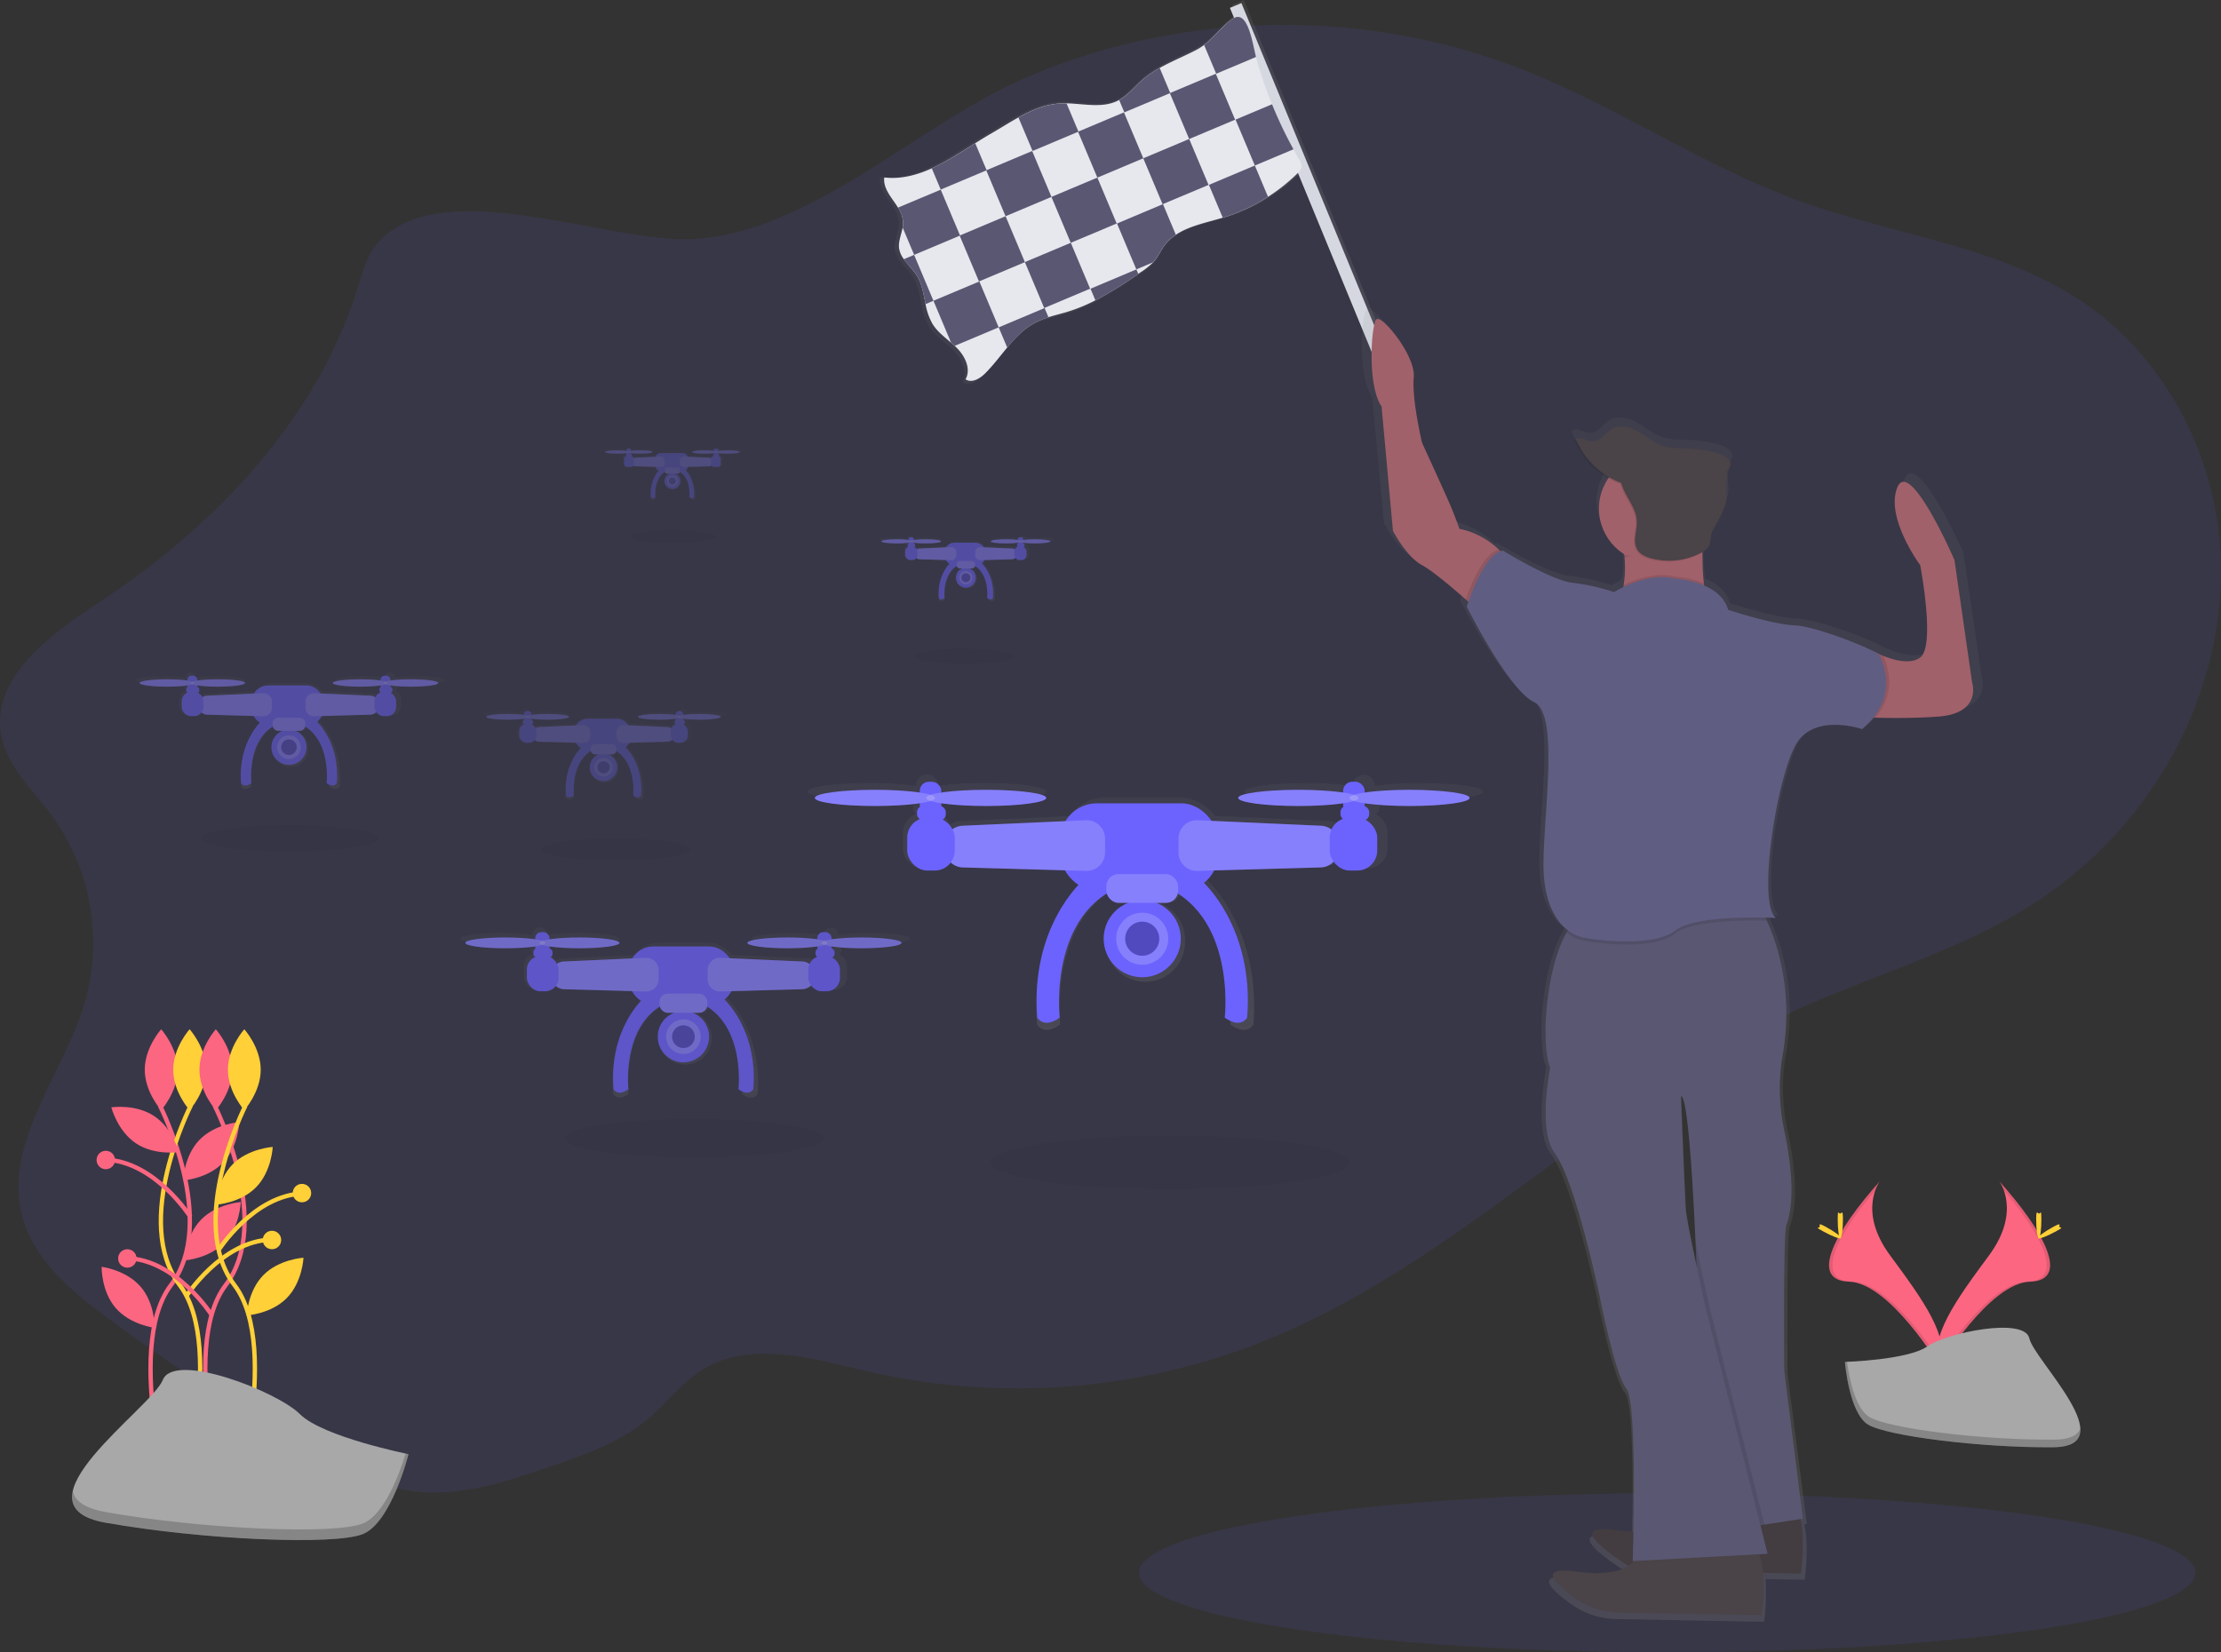<svg xmlns="http://www.w3.org/2000/svg" xmlns:xlink="http://www.w3.org/1999/xlink" viewBox="0 0 1022.76 761.09"><rect x="0" y="0" width="1022.76" height="761.09" fill="#333333" stroke="none"/><defs><linearGradient id="a" x1="616.05" x2="616.05" y1="543.92" y2="426.21" gradientUnits="userSpaceOnUse"><stop offset="0" stop-color="#808080" stop-opacity=".25"/><stop offset=".54" stop-color="#808080" stop-opacity=".12"/><stop offset="1" stop-color="#808080" stop-opacity=".1"/></linearGradient><linearGradient id="b" x1="404.29" x2="404.29" y1="575" y2="496.58" xlink:href="#a"/><linearGradient id="c" x1="222.33" x2="222.33" y1="432.82" y2="379.12" xlink:href="#a"/><linearGradient id="d" x1="533.77" x2="533.77" y1="346.42" y2="316.03" xlink:href="#a"/><linearGradient id="e" x1="398.54" x2="398.54" y1="299.67" y2="275.44" xlink:href="#a"/><linearGradient id="f" x1="367.05" x2="367.05" y1="437.96" y2="395.77" xlink:href="#a"/><linearGradient id="g" x1="2606.45" x2="2848.25" y1="160.59" y2="160.59" gradientTransform="matrix(-1 0 0 1 3342 0)" xlink:href="#a"/><linearGradient id="h" x1="2483.29" x2="2483.29" y1="816.51" y2="211.49" gradientTransform="matrix(-1 0 0 1 3342 0)" xlink:href="#a"/></defs><title>drone_race</title><path fill="#6c63ff" d="M174.8 110.92c-5.48 5.72-7.6 13.78-9.95 21.35-19 61-65.82 110.07-119.14 145.13C23.14 292.25-4.35 312.16.6 338.77c2.66 14.3 14.33 24.82 23 36.46A99.86 99.86 0 0 1 39 461.93c-9.86 33.2-37.42 64.2-28.9 97.77 5.27 20.7 23.13 35.38 40.3 48q40.18 29.57 82.92 55.4c19.1 11.53 39.42 22.76 61.68 24.22 19.6 1.3 38.8-5.12 57.4-11.46 16.27-5.53 32.94-11.3 46.07-22.4 8.57-7.23 15.4-16.57 24.92-22.5 22.35-13.92 51.07-5.1 76.7.83a306.77 306.77 0 0 0 182.83-14.43c88.3-35.74 155.62-110.8 242-151.06 37.14-17.3 77.54-28.06 111.93-50.36a193.9 193.9 0 0 0 49.2-45.85c26-34.56 40.06-78.6 36-121.7s-26.8-84.65-62.54-109c-38.25-26-86.56-30.9-130.08-46.56C784.5 76.7 744.52 48.9 700 31.6 627.25 3.3 543.4 4.94 471.74 36.07c-48.44 21.06-97.54 70.3-151.5 74-38.43 2.63-115.42-30.54-145.43.84z" opacity=".1"/><ellipse cx="133.46" cy="386.14" rx="40.83" ry="6.15" opacity=".03"/><path fill="url(#a)" d="M743 430.15a149 149 0 0 0-21.3 1.32 5.1 5.1 0 1 0-10.23 0 149 149 0 0 0-21.3-1.32c-15.77 0-28.55 1.76-28.55 3.94s12.8 3.9 28.57 3.9a149 149 0 0 0 21.3-1.32 5.36 5.36 0 0 0 .32 1.85 3.53 3.53 0 0 0-.34 5.68 9.54 9.54 0 0 0-5.6 5.3 8.58 8.58 0 0 0-4.9-1.82l-53.06-2.44a20.56 20.56 0 0 0-16.63-8.56h-33.46a20.56 20.56 0 0 0-16.7 8.68l-50.43 2.32a8.58 8.58 0 0 0-4.58 1.6 9.56 9.56 0 0 0-4.9-4.85 3.52 3.52 0 0 0 1.54-2.93 3.48 3.48 0 0 0-2.35-3.3 5.4 5.4 0 0 0 .23-1.5 149 149 0 0 0 21.3 1.3c15.77 0 28.55-1.75 28.55-3.93s-12.78-3.94-28.55-3.94a149 149 0 0 0-21.3 1.32 5.2 5.2 0 0 0-5.1-5.26 5.2 5.2 0 0 0-5.12 5.25 149 149 0 0 0-21.3-1.32c-15.76 0-28.54 1.76-28.54 3.94S473.32 438 489.1 438a149 149 0 0 0 21.3-1.32 5.36 5.36 0 0 0 .32 1.85 3.54 3.54 0 0 0-.2 5.8 9.67 9.67 0 0 0-6.1 9v6.47a9.55 9.55 0 0 0 9.42 9.68h3.75a9.3 9.3 0 0 0 7.54-3.9 8.6 8.6 0 0 0 5.7 2.4l49.45 1.42a21.2 21.2 0 0 0 6.12 6.42c-4.73 4.94-23.2 26.86-20.22 65.5 0 0 3 5.68 10.65 0 0 0-4.9-43 22.54-60.77a6.83 6.83 0 0 0 6.42 4.7h3.5a18.83 18.83 0 0 0-11.6 17.52 18.33 18.33 0 1 0 36.64 0 18.83 18.83 0 0 0-11.6-17.52h3.5a6.83 6.83 0 0 0 6.43-4.7c27.43 17.73 22.53 60.76 22.53 60.76 7.67 5.7 10.65 0 10.65 0 3.4-44.22-21.3-66.56-21.3-66.56h-.45a21.26 21.26 0 0 0 4.63-5.26l52-1.5a8.63 8.63 0 0 0 6-2.65 9.33 9.33 0 0 0 7.73 4.15h3.74a9.55 9.55 0 0 0 9.42-9.68v-6.48a9.7 9.7 0 0 0-5.58-8.83 3.52 3.52 0 0 0-.6-6.36 5.4 5.4 0 0 0 .22-1.5A149 149 0 0 0 743 438c15.77 0 28.55-1.76 28.55-3.94s-12.77-3.9-28.55-3.9z" transform="translate(-88.62 -69.46)"/><circle cx="525.99" cy="432.38" r="17.76" fill="#6c63ff"/><circle cx="525.99" cy="432.38" r="11.98" fill="#6c63ff"/><circle cx="525.99" cy="432.38" r="11.98" fill="#f5f5f5" opacity=".2"/><circle cx="525.99" cy="432.38" r="7.85" fill="#6c63ff"/><circle cx="525.99" cy="432.38" r="7.85" opacity=".25"/><path fill="#6c63ff" d="M498.3 405.94s-24 21.07-20.64 62.78c0 0 2.9 5.37 10.33 0 0 0-6.2-52.87 35.1-62.78zM553.66 405.94s24 21.07 20.65 62.78c0 0-2.88 5.37-10.32 0 0 0 6.2-52.87-35.1-62.78z"/><rect width="72.7" height="40.27" x="488.2" y="370.01" fill="#6c63ff" rx="16.95" ry="16.95"/><path fill="#6c63ff" d="M500.1 401.15l-56.72-1.6a8.5 8.5 0 0 1-8.27-8.5v-2.2a8.5 8.5 0 0 1 8.14-8.5l56.72-2.53a8.5 8.5 0 0 1 8.9 8.5v6.3a8.5 8.5 0 0 1-8.76 8.53zM551.46 401.15l56.72-1.6a8.5 8.5 0 0 0 8.27-8.5v-2.2a8.5 8.5 0 0 0-8.13-8.5l-56.72-2.53a8.5 8.5 0 0 0-8.9 8.5v6.3a8.5 8.5 0 0 0 8.76 8.53z"/><path fill="#f5f5f5" d="M500.1 401.15l-56.72-1.6a8.5 8.5 0 0 1-8.27-8.5v-2.2a8.5 8.5 0 0 1 8.14-8.5l56.72-2.53a8.5 8.5 0 0 1 8.9 8.5v6.3a8.5 8.5 0 0 1-8.76 8.53zM551.46 401.15l56.72-1.6a8.5 8.5 0 0 0 8.27-8.5v-2.2a8.5 8.5 0 0 0-8.13-8.5l-56.72-2.53a8.5 8.5 0 0 0-8.9 8.5v6.3a8.5 8.5 0 0 0 8.76 8.53z" opacity=".2"/><rect width="21.89" height="24.37" x="417.77" y="376.62" fill="#6c63ff" rx="9.21" ry="9.21"/><rect width="21.89" height="24.37" x="612.32" y="376.62" fill="#6c63ff" rx="9.21" ry="9.21"/><rect width="13.22" height="6.61" x="422.31" y="371.25" fill="#6c63ff" rx="2.78" ry="2.78"/><rect width="9.91" height="14.87" x="423.55" y="360.1" fill="#6c63ff" rx="4.17" ry="4.17"/><ellipse cx="402.9" cy="367.53" fill="#6c63ff" rx="27.67" ry="3.72"/><ellipse cx="454.12" cy="367.53" fill="#6c63ff" rx="27.67" ry="3.72"/><rect width="13.22" height="6.61" x="617.28" y="371.25" fill="#6c63ff" rx="2.78" ry="2.78"/><rect width="9.91" height="14.87" x="618.52" y="360.1" fill="#6c63ff" rx="4.17" ry="4.17"/><ellipse cx="597.86" cy="367.53" fill="#6c63ff" rx="27.67" ry="3.72"/><ellipse cx="649.08" cy="367.53" fill="#6c63ff" rx="27.67" ry="3.72"/><ellipse cx="402.9" cy="367.53" fill="#f5f5f5" rx="27.67" ry="3.72" opacity=".2"/><ellipse cx="454.12" cy="367.53" fill="#f5f5f5" rx="27.67" ry="3.72" opacity=".2"/><ellipse cx="597.86" cy="367.53" fill="#f5f5f5" rx="27.67" ry="3.72" opacity=".2"/><ellipse cx="649.08" cy="367.53" fill="#f5f5f5" rx="27.67" ry="3.72" opacity=".2"/><rect width="33.04" height="13.22" x="509.47" y="402.64" fill="#6c63ff" rx="5.56" ry="5.56"/><rect width="33.04" height="13.22" x="509.47" y="402.64" fill="#f5f5f5" rx="5.56" ry="5.56" opacity=".2"/><g opacity=".7"><path fill="url(#b)" d="M488.88 499.2a99.25 99.25 0 0 0-14.2.88 3.4 3.4 0 1 0-6.8 0 99.25 99.25 0 0 0-14.2-.88c-10.5 0-19 1.18-19 2.63s8.52 2.63 19 2.63a99.25 99.25 0 0 0 14.2-.88 3.57 3.57 0 0 0 .22 1.23 2.35 2.35 0 0 0-.22 3.8 6.36 6.36 0 0 0-3.73 3.52 5.72 5.72 0 0 0-3.27-1.22l-35.35-1.63a13.7 13.7 0 0 0-11.08-5.7h-22.3a13.7 13.7 0 0 0-11.15 5.8l-33.6 1.54a5.7 5.7 0 0 0-3.05 1.07 6.37 6.37 0 0 0-3.27-3.23 2.35 2.35 0 0 0 1-2 2.32 2.32 0 0 0-1.56-2.2 3.6 3.6 0 0 0 .14-1 99.24 99.24 0 0 0 14.2.87c10.5 0 19-1.17 19-2.62s-8.52-2.63-19-2.63a99.25 99.25 0 0 0-14.2.88 3.45 3.45 0 0 0-3.4-3.5 3.45 3.45 0 0 0-3.42 3.5 99.25 99.25 0 0 0-14.2-.88c-10.5 0-19 1.18-19 2.63s8.52 2.63 19 2.63a99.25 99.25 0 0 0 14.2-.87 3.57 3.57 0 0 0 .22 1.23 2.36 2.36 0 0 0-.14 3.86 6.44 6.44 0 0 0-4.06 6V519a6.36 6.36 0 0 0 6.27 6.45h2.5a6.2 6.2 0 0 0 5-2.6 5.74 5.74 0 0 0 3.8 1.6l32.94.94a14.12 14.12 0 0 0 4.08 4.27c-3.15 3.3-15.45 17.9-13.47 43.63 0 0 2 3.8 7.1 0 0 0-3.27-28.67 15-40.48a4.55 4.55 0 0 0 4.3 3.13h2.32a12.55 12.55 0 0 0-7.73 11.67 12.2 12.2 0 1 0 24.4 0 12.55 12.55 0 0 0-7.6-11.62h2.33a4.55 4.55 0 0 0 4.3-3.13c18.27 11.8 15 40.48 15 40.48 5.1 3.8 7.1 0 7.1 0 2.26-29.47-14.2-44.35-14.2-44.35h-.3a14.16 14.16 0 0 0 3.1-3.5l34.66-1a5.75 5.75 0 0 0 4-1.77 6.22 6.22 0 0 0 5.15 2.77h2.5a6.36 6.36 0 0 0 6.28-6.45v-4.35a6.46 6.46 0 0 0-3.7-5.88 2.34 2.34 0 0 0-.4-4.23 3.6 3.6 0 0 0 .13-1 99.24 99.24 0 0 0 14.2.87c10.5 0 19-1.18 19-2.63s-8.52-2.64-19.02-2.64z" transform="translate(-88.62 -69.46)"/><circle cx="314.71" cy="477.51" r="11.83" fill="#6c63ff"/><circle cx="314.71" cy="477.51" r="7.98" fill="#6c63ff"/><circle cx="314.71" cy="477.51" r="7.98" fill="#f5f5f5" opacity=".2"/><circle cx="314.71" cy="477.51" r="5.23" fill="#6c63ff"/><circle cx="314.71" cy="477.51" r="5.23" opacity=".25"/><path fill="#6c63ff" d="M296.28 459.9s-16 14-13.76 41.82c0 0 1.93 3.58 6.88 0 0 0-4.13-35.22 23.4-41.83zM333.15 459.9s16 14 13.76 41.82c0 0-1.92 3.58-6.87 0 0 0 4.13-35.22-23.4-41.83z"/><rect width="48.43" height="26.83" x="289.54" y="435.95" fill="#6c63ff" rx="11.29" ry="11.29"/><path fill="#6c63ff" d="M297.47 456.7l-37.8-1.06a5.67 5.67 0 0 1-5.5-5.66v-1.44a5.67 5.67 0 0 1 5.4-5.66l37.8-1.7a5.67 5.67 0 0 1 5.93 5.65v4.2a5.67 5.67 0 0 1-5.83 5.67zM331.68 456.7l37.8-1.06a5.67 5.67 0 0 0 5.5-5.66v-1.44a5.67 5.67 0 0 0-5.4-5.66l-37.8-1.7a5.67 5.67 0 0 0-5.92 5.67v4.2a5.67 5.67 0 0 0 5.82 5.65z"/><path fill="#f5f5f5" d="M297.47 456.7l-37.8-1.06a5.67 5.67 0 0 1-5.5-5.66v-1.44a5.67 5.67 0 0 1 5.4-5.66l37.8-1.7a5.67 5.67 0 0 1 5.93 5.65v4.2a5.67 5.67 0 0 1-5.83 5.67zM331.68 456.7l37.8-1.06a5.67 5.67 0 0 0 5.5-5.66v-1.44a5.67 5.67 0 0 0-5.4-5.66l-37.8-1.7a5.67 5.67 0 0 0-5.92 5.67v4.2a5.67 5.67 0 0 0 5.82 5.65z" opacity=".2"/><rect width="14.58" height="16.24" x="242.62" y="440.36" fill="#6c63ff" rx="6.14" ry="6.14"/><rect width="14.58" height="16.24" x="372.23" y="440.36" fill="#6c63ff" rx="6.14" ry="6.14"/><rect width="8.81" height="4.4" x="245.64" y="436.78" fill="#6c63ff" rx="1.85" ry="1.85"/><rect width="6.6" height="9.91" x="246.47" y="429.35" fill="#6c63ff" rx="2.78" ry="2.78"/><ellipse cx="232.71" cy="434.3" fill="#6c63ff" rx="18.44" ry="2.48"/><ellipse cx="266.83" cy="434.3" fill="#6c63ff" rx="18.44" ry="2.48"/><rect width="8.81" height="4.4" x="375.53" y="436.78" fill="#6c63ff" rx="1.85" ry="1.85"/><rect width="6.6" height="9.91" x="376.36" y="429.35" fill="#6c63ff" rx="2.78" ry="2.78"/><ellipse cx="362.6" cy="434.3" fill="#6c63ff" rx="18.44" ry="2.48"/><ellipse cx="396.72" cy="434.3" fill="#6c63ff" rx="18.44" ry="2.48"/><ellipse cx="232.71" cy="434.3" fill="#f5f5f5" rx="18.44" ry="2.48" opacity=".2"/><ellipse cx="266.83" cy="434.3" fill="#f5f5f5" rx="18.44" ry="2.48" opacity=".2"/><ellipse cx="362.6" cy="434.3" fill="#f5f5f5" rx="18.44" ry="2.48" opacity=".2"/><ellipse cx="396.72" cy="434.3" fill="#f5f5f5" rx="18.44" ry="2.48" opacity=".2"/><rect width="22.01" height="8.81" x="303.71" y="457.69" fill="#6c63ff" rx="3.71" ry="3.71"/><rect width="22.01" height="8.81" x="303.71" y="457.69" fill="#f5f5f5" rx="3.71" ry="3.71" opacity=".2"/></g><g opacity=".5"><path fill="url(#c)" d="M280.25 380.92a68 68 0 0 0-9.72.6 2.33 2.33 0 1 0-4.66 0 68 68 0 0 0-9.72-.6c-7.2 0-13 .8-13 1.8s5.83 1.8 13 1.8a68 68 0 0 0 9.72-.6 2.45 2.45 0 0 0 .15.84 1.6 1.6 0 0 0-.15 2.6 4.35 4.35 0 0 0-2.56 2.4 3.92 3.92 0 0 0-2.23-.82l-24.2-1.12a9.38 9.38 0 0 0-7.58-3.9H214a9.38 9.38 0 0 0-7.62 4l-23 1.06a3.9 3.9 0 0 0-2.1.73 4.36 4.36 0 0 0-2.23-2.2 1.6 1.6 0 0 0 .7-1.34 1.6 1.6 0 0 0-1.06-1.5 2.46 2.46 0 0 0 .1-.7 68 68 0 0 0 9.7.6c7.2 0 13-.8 13-1.8s-5.82-1.8-13-1.8a68 68 0 0 0-9.7.6 2.37 2.37 0 0 0-2.34-2.4 2.37 2.37 0 0 0-2.33 2.4 68 68 0 0 0-9.72-.6c-7.18 0-13 .8-13 1.8s5.84 1.8 13 1.8a68 68 0 0 0 9.73-.6 2.45 2.45 0 0 0 .15.84 1.6 1.6 0 0 0-.1 2.64 4.4 4.4 0 0 0-2.77 4.13v3a4.36 4.36 0 0 0 4.3 4.42h1.72a4.25 4.25 0 0 0 3.44-1.8 3.93 3.93 0 0 0 2.6 1.1l22.55.66a9.67 9.67 0 0 0 2.8 2.93c-2.15 2.24-10.57 12.24-9.2 29.86 0 0 1.35 2.6 4.85 0 0 0-2.24-19.63 10.28-27.72a3.12 3.12 0 0 0 2.93 2.15h1.6a8.6 8.6 0 0 0-5.3 8 8.36 8.36 0 1 0 16.72 0 8.6 8.6 0 0 0-5.3-8H227a3.12 3.12 0 0 0 2.93-2.16c12.52 8.1 10.28 27.72 10.28 27.72 3.5 2.6 4.87 0 4.87 0 1.55-20.18-9.72-30.36-9.72-30.36h-.2a9.7 9.7 0 0 0 2.1-2.4l23.75-.68a3.94 3.94 0 0 0 2.72-1.2 4.26 4.26 0 0 0 3.52 1.88H269a4.36 4.36 0 0 0 4.3-4.42v-3a4.42 4.42 0 0 0-2.54-4 1.6 1.6 0 0 0-.28-2.9 2.46 2.46 0 0 0 .1-.7 68 68 0 0 0 9.72.6c7.2 0 13-.8 13-1.8s-5.86-1.86-13.05-1.86z" transform="translate(-88.62 -69.46)"/><circle cx="133.06" cy="344.17" r="8.1" fill="#6c63ff"/><circle cx="133.06" cy="344.17" r="5.46" fill="#6c63ff"/><circle cx="133.06" cy="344.17" r="5.46" fill="#f5f5f5" opacity=".2"/><circle cx="133.06" cy="344.17" r="3.58" fill="#6c63ff"/><circle cx="133.06" cy="344.17" r="3.58" opacity=".25"/><path fill="#6c63ff" d="M120.43 332.1s-10.93 9.6-9.42 28.64c0 0 1.33 2.45 4.72 0 0 0-2.83-24.12 16-28.64zM145.68 332.1s10.93 9.6 9.42 28.64c0 0-1.32 2.45-4.7 0 0 0 2.82-24.12-16-28.64z"/><rect width="33.16" height="18.37" x="115.82" y="315.72" fill="#6c63ff" rx="7.73" ry="7.73"/><path fill="#6c63ff" d="M121.25 329.92l-25.87-.72a3.88 3.88 0 0 1-3.77-3.88v-1a3.88 3.88 0 0 1 3.72-3.88l25.87-1.16a3.88 3.88 0 0 1 4.04 3.88v2.88a3.88 3.88 0 0 1-4 3.88zM144.67 329.92l25.87-.72a3.88 3.88 0 0 0 3.77-3.88v-1a3.88 3.88 0 0 0-3.7-3.88l-25.87-1.16a3.88 3.88 0 0 0-4.05 3.88v2.88a3.88 3.88 0 0 0 4 3.88z"/><path fill="#f5f5f5" d="M121.25 329.92l-25.87-.72a3.88 3.88 0 0 1-3.77-3.88v-1a3.88 3.88 0 0 1 3.72-3.88l25.87-1.16a3.88 3.88 0 0 1 4.04 3.88v2.88a3.88 3.88 0 0 1-4 3.88zM144.67 329.92l25.87-.72a3.88 3.88 0 0 0 3.77-3.88v-1a3.88 3.88 0 0 0-3.7-3.88l-25.87-1.16a3.88 3.88 0 0 0-4.05 3.88v2.88a3.88 3.88 0 0 0 4 3.88z" opacity=".2"/><rect width="9.99" height="11.12" x="83.69" y="318.73" fill="#6c63ff" rx="4.2" ry="4.2"/><rect width="9.99" height="11.12" x="172.43" y="318.73" fill="#6c63ff" rx="4.2" ry="4.2"/><rect width="6.03" height="3.01" x="85.76" y="316.28" fill="#6c63ff" rx="1.27" ry="1.27"/><rect width="4.52" height="6.78" x="86.33" y="311.2" fill="#6c63ff" rx="1.9" ry="1.9"/><ellipse cx="76.91" cy="314.59" fill="#6c63ff" rx="12.62" ry="1.7"/><ellipse cx="100.27" cy="314.59" fill="#6c63ff" rx="12.62" ry="1.7"/><rect width="6.03" height="3.01" x="174.69" y="316.28" fill="#6c63ff" rx="1.27" ry="1.27"/><rect width="4.52" height="6.78" x="175.26" y="311.2" fill="#6c63ff" rx="1.9" ry="1.9"/><ellipse cx="165.84" cy="314.59" fill="#6c63ff" rx="12.62" ry="1.7"/><ellipse cx="189.2" cy="314.59" fill="#6c63ff" rx="12.62" ry="1.7"/><ellipse cx="76.91" cy="314.59" fill="#f5f5f5" rx="12.62" ry="1.7" opacity=".2"/><ellipse cx="100.27" cy="314.59" fill="#f5f5f5" rx="12.62" ry="1.7" opacity=".2"/><ellipse cx="165.84" cy="314.59" fill="#f5f5f5" rx="12.62" ry="1.7" opacity=".2"/><ellipse cx="189.2" cy="314.59" fill="#f5f5f5" rx="12.62" ry="1.7" opacity=".2"/><rect width="15.07" height="6.03" x="125.52" y="330.6" fill="#6c63ff" rx="2.54" ry="2.54"/><rect width="15.07" height="6.03" x="125.52" y="330.6" fill="#f5f5f5" rx="2.54" ry="2.54" opacity=".2"/></g><g opacity=".5"><path fill="url(#d)" d="M566.55 317a38.46 38.46 0 0 0-5.5.34 1.32 1.32 0 1 0-2.64 0 38.46 38.46 0 0 0-5.5-.34c-4.06 0-7.36.46-7.36 1s3.3 1 7.37 1a38.46 38.46 0 0 0 5.5-.34 1.38 1.38 0 0 0 .1.48.9.9 0 0 0-.1 1.47 2.46 2.46 0 0 0-1.44 1.38 2.22 2.22 0 0 0-1.27-.47L542 321a5.3 5.3 0 0 0-4.3-2.2h-8.62a5.3 5.3 0 0 0-4.32 2.23l-13 .6a2.2 2.2 0 0 0-1.18.4 2.47 2.47 0 0 0-1.27-1.24.9.9 0 0 0 .4-.77.9.9 0 0 0-.6-.86 1.4 1.4 0 0 0 .06-.4 38.46 38.46 0 0 0 5.5.35c4.07 0 7.37-.46 7.37-1s-3.3-1-7.37-1a38.46 38.46 0 0 0-5.5.34 1.34 1.34 0 0 0-1.32-1.36 1.34 1.34 0 0 0-1.32 1.36A38.46 38.46 0 0 0 501 317c-4.07 0-7.37.46-7.37 1s3.3 1 7.37 1a38.46 38.46 0 0 0 5.5-.34 1.38 1.38 0 0 0 .1.48.9.9 0 0 0-.06 1.5 2.5 2.5 0 0 0-1.57 2.33v1.67a2.47 2.47 0 0 0 2.43 2.5h1a2.4 2.4 0 0 0 1.95-1 2.22 2.22 0 0 0 1.47.62l12.76.37a5.47 5.47 0 0 0 1.58 1.66c-1.22 1.27-6 6.93-5.22 16.9 0 0 .77 1.47 2.75 0 0 0-1.28-11.1 5.8-15.7a1.76 1.76 0 0 0 1.67 1.22h.9a4.86 4.86 0 0 0-3 4.52 4.73 4.73 0 1 0 9.46 0 4.86 4.86 0 0 0-3-4.52h.9a1.76 1.76 0 0 0 1.66-1.2c7.08 4.57 5.8 15.68 5.8 15.68 2 1.47 2.76 0 2.76 0 .88-11.42-5.5-17.2-5.5-17.2H541a5.5 5.5 0 0 0 1.2-1.35l13.44-.4a2.23 2.23 0 0 0 1.54-.67 2.4 2.4 0 0 0 2 1.07h1a2.47 2.47 0 0 0 2.43-2.5v-1.67a2.5 2.5 0 0 0-1.43-2.28.9.9 0 0 0-.16-1.64 1.4 1.4 0 0 0 .07-.4 38.46 38.46 0 0 0 5.5.35c4.07 0 7.37-.45 7.37-1s-3.32-1-7.4-1z" transform="translate(-88.62 -69.46)"/><circle cx="444.78" cy="266.1" r="4.59" fill="#6c63ff"/><circle cx="444.78" cy="266.1" r="3.09" fill="#6c63ff"/><circle cx="444.78" cy="266.1" r="3.09" fill="#f5f5f5" opacity=".2"/><circle cx="444.78" cy="266.1" r="2.03" fill="#6c63ff"/><circle cx="444.78" cy="266.1" r="2.03" opacity=".25"/><path fill="#6c63ff" d="M437.63 259.27s-6.2 5.44-5.33 16.2c0 0 .75 1.4 2.67 0 0 0-1.6-13.64 9.06-16.2zM451.92 259.27s6.2 5.44 5.33 16.2c0 0-.75 1.4-2.67 0 0 0 1.6-13.64-9.06-16.2z"/><rect width="18.77" height="10.4" x="435.02" y="250" fill="#6c63ff" rx="4.38" ry="4.38"/><path fill="#6c63ff" d="M438.1 258.03l-14.65-.4a2.2 2.2 0 0 1-2.13-2.2v-.57a2.2 2.2 0 0 1 2.1-2.2l14.64-.65a2.2 2.2 0 0 1 2.3 2.2v1.63a2.2 2.2 0 0 1-2.27 2.2zM451.38 258.03l14.64-.4a2.2 2.2 0 0 0 2.13-2.2v-.57a2.2 2.2 0 0 0-2.1-2.2l-14.67-.64a2.2 2.2 0 0 0-2.3 2.2v1.62a2.2 2.2 0 0 0 2.3 2.2z"/><path fill="#f5f5f5" d="M438.1 258.03l-14.65-.4a2.2 2.2 0 0 1-2.13-2.2v-.57a2.2 2.2 0 0 1 2.1-2.2l14.64-.65a2.2 2.2 0 0 1 2.3 2.2v1.63a2.2 2.2 0 0 1-2.27 2.2zM451.38 258.03l14.64-.4a2.2 2.2 0 0 0 2.13-2.2v-.57a2.2 2.2 0 0 0-2.1-2.2l-14.67-.64a2.2 2.2 0 0 0-2.3 2.2v1.62a2.2 2.2 0 0 0 2.3 2.2z" opacity=".2"/><rect width="5.65" height="6.29" x="416.84" y="251.7" fill="#6c63ff" rx="2.38" ry="2.38"/><rect width="5.65" height="6.29" x="467.07" y="251.7" fill="#6c63ff" rx="2.38" ry="2.38"/><rect width="3.41" height="1.71" x="418.01" y="250.32" fill="#6c63ff" rx=".72" ry=".72"/><rect width="2.56" height="3.84" x="418.33" y="247.44" fill="#6c63ff" rx="1.08" ry="1.08"/><ellipse cx="413" cy="249.36" fill="#6c63ff" rx="7.15" ry=".96"/><ellipse cx="426.22" cy="249.36" fill="#6c63ff" rx="7.15" ry=".96"/><rect width="3.41" height="1.71" x="468.35" y="250.32" fill="#6c63ff" rx=".72" ry=".72"/><rect width="2.56" height="3.84" x="468.67" y="247.44" fill="#6c63ff" rx="1.08" ry="1.08"/><ellipse cx="463.33" cy="249.36" fill="#6c63ff" rx="7.15" ry=".96"/><ellipse cx="476.56" cy="249.36" fill="#6c63ff" rx="7.15" ry=".96"/><ellipse cx="413" cy="249.36" fill="#f5f5f5" rx="7.15" ry=".96" opacity=".2"/><ellipse cx="426.22" cy="249.36" fill="#f5f5f5" rx="7.15" ry=".96" opacity=".2"/><ellipse cx="463.33" cy="249.36" fill="#f5f5f5" rx="7.15" ry=".96" opacity=".2"/><ellipse cx="476.56" cy="249.36" fill="#f5f5f5" rx="7.15" ry=".96" opacity=".2"/><rect width="8.53" height="3.41" x="440.51" y="258.42" fill="#6c63ff" rx="1.44" ry="1.44"/><rect width="8.53" height="3.41" x="440.51" y="258.42" fill="#f5f5f5" rx="1.44" ry="1.44" opacity=".2"/></g><g opacity=".3"><path fill="url(#e)" d="M424.67 276.25a30.66 30.66 0 0 0-4.38.27 1.05 1.05 0 1 0-2.1 0 30.66 30.66 0 0 0-4.4-.27c-3.23 0-5.87.36-5.87.8s2.63.82 5.88.82a30.66 30.66 0 0 0 4.4-.27 1.1 1.1 0 0 0 .06.38.73.73 0 0 0-.07 1.17 2 2 0 0 0-1.16 1.1 1.77 1.77 0 0 0-1-.4l-10.92-.5a4.23 4.23 0 0 0-3.42-1.75h-6.88a4.23 4.23 0 0 0-3.44 1.8l-10.38.47a1.76 1.76 0 0 0-.94.33 2 2 0 0 0-1-1 .72.72 0 0 0 .32-.6.72.72 0 0 0-.48-.68 1.1 1.1 0 0 0 0-.3 30.66 30.66 0 0 0 4.38.26c3.24 0 5.88-.36 5.88-.8s-2.63-.82-5.88-.82a30.66 30.66 0 0 0-4.38.27 1.07 1.07 0 0 0-1.05-1.08 1.07 1.07 0 0 0-1.05 1.08 30.66 30.66 0 0 0-4.38-.27c-3.24 0-5.88.36-5.88.8s2.63.82 5.88.82a30.66 30.66 0 0 0 4.38-.27 1.1 1.1 0 0 0 .07.4.73.73 0 0 0 0 1.18 2 2 0 0 0-1.25 1.86v1.33a2 2 0 0 0 1.94 2h.77a1.92 1.92 0 0 0 1.55-.8 1.77 1.77 0 0 0 1.18.5l10.18.28a4.36 4.36 0 0 0 1.26 1.32c-1 1-4.77 5.53-4.16 13.48 0 0 .6 1.17 2.2 0 0 0-1-8.86 4.63-12.5a1.4 1.4 0 0 0 1.32 1h.7a3.88 3.88 0 0 0-2.38 3.6 3.77 3.77 0 1 0 7.54 0 3.88 3.88 0 0 0-2.4-3.6h.73a1.4 1.4 0 0 0 1.3-1c5.66 3.64 4.65 12.5 4.65 12.5 1.58 1.17 2.2 0 2.2 0 .7-9.1-4.4-13.7-4.4-13.7h-.08a4.38 4.38 0 0 0 1-1.08l10.7-.3a1.78 1.78 0 0 0 1.24-.55 1.92 1.92 0 0 0 1.6.85h.77a2 2 0 0 0 1.94-2V281a2 2 0 0 0-1.14-1.82.72.72 0 0 0-.12-1.3 1.1 1.1 0 0 0 0-.32 30.66 30.66 0 0 0 4.38.27c3.24 0 5.88-.36 5.88-.8s-2.7-.78-5.93-.78z" transform="translate(-88.62 -69.46)"/><circle cx="309.62" cy="221.55" r="3.66" fill="#6c63ff"/><circle cx="309.62" cy="221.55" r="2.47" fill="#6c63ff"/><circle cx="309.62" cy="221.55" r="2.47" fill="#f5f5f5" opacity=".2"/><circle cx="309.62" cy="221.55" r="1.62" fill="#6c63ff"/><circle cx="309.62" cy="221.55" r="1.62" opacity=".25"/><path fill="#6c63ff" d="M303.92 216.1s-4.93 4.35-4.25 12.93c0 0 .6 1.1 2.13 0 0 0-1.28-10.88 7.23-12.92zM315.32 216.1s4.93 4.35 4.25 12.93c0 0-.6 1.1-2.13 0 0 0 1.28-10.88-7.23-12.92z"/><rect width="14.96" height="8.29" x="301.84" y="208.71" fill="#6c63ff" rx="2.23" ry="2.23"/><path fill="#6c63ff" d="M304.3 215.12l-11.68-.33a1.75 1.75 0 0 1-1.7-1.76v-.45a1.75 1.75 0 0 1 1.67-1.76l11.66-.52a1.75 1.75 0 0 1 1.83 1.75v1.3a1.75 1.75 0 0 1-1.8 1.75zM314.86 215.12l11.67-.33a1.75 1.75 0 0 0 1.7-1.76v-.45a1.75 1.75 0 0 0-1.67-1.76l-11.67-.52a1.75 1.75 0 0 0-1.84 1.75v1.3a1.75 1.75 0 0 0 1.8 1.75z"/><path fill="#f5f5f5" d="M304.3 215.12l-11.68-.33a1.75 1.75 0 0 1-1.7-1.76v-.45a1.75 1.75 0 0 1 1.67-1.76l11.66-.52a1.75 1.75 0 0 1 1.83 1.75v1.3a1.75 1.75 0 0 1-1.8 1.75zM314.86 215.12l11.67-.33a1.75 1.75 0 0 0 1.7-1.76v-.45a1.75 1.75 0 0 0-1.67-1.76l-11.67-.52a1.75 1.75 0 0 0-1.84 1.75v1.3a1.75 1.75 0 0 0 1.8 1.75z" opacity=".2"/><rect width="4.51" height="5.02" x="287.35" y="210.07" fill="#6c63ff" rx="1.21" ry="1.21"/><rect width="4.51" height="5.02" x="327.39" y="210.07" fill="#6c63ff" rx="1.21" ry="1.21"/><rect width="2.72" height="1.36" x="288.28" y="208.97" fill="#6c63ff" rx=".37" ry=".37"/><rect width="2.04" height="3.06" x="288.54" y="206.67" fill="#6c63ff" rx=".55" ry=".55"/><ellipse cx="284.29" cy="208.2" fill="#6c63ff" rx="5.7" ry=".77"/><ellipse cx="294.83" cy="208.2" fill="#6c63ff" rx="5.7" ry=".77"/><rect width="2.72" height="1.36" x="328.41" y="208.97" fill="#6c63ff" rx=".37" ry=".37"/><rect width="2.04" height="3.06" x="328.66" y="206.67" fill="#6c63ff" rx=".55" ry=".55"/><ellipse cx="324.41" cy="208.2" fill="#6c63ff" rx="5.7" ry=".77"/><ellipse cx="334.96" cy="208.2" fill="#6c63ff" rx="5.7" ry=".77"/><ellipse cx="284.29" cy="208.2" fill="#f5f5f5" rx="5.7" ry=".77" opacity=".2"/><ellipse cx="294.83" cy="208.2" fill="#f5f5f5" rx="5.7" ry=".77" opacity=".2"/><ellipse cx="324.41" cy="208.2" fill="#f5f5f5" rx="5.7" ry=".77" opacity=".2"/><ellipse cx="334.96" cy="208.2" fill="#f5f5f5" rx="5.7" ry=".77" opacity=".2"/><rect width="6.8" height="2.72" x="306.22" y="215.43" fill="#6c63ff" rx=".73" ry=".73"/><rect width="6.8" height="2.72" x="306.22" y="215.43" fill="#f5f5f5" rx=".73" ry=".73" opacity=".2"/></g><g opacity=".3"><path fill="url(#f)" d="M412.55 397.18a53.4 53.4 0 0 0-7.63.47 1.83 1.83 0 1 0-3.66 0 53.4 53.4 0 0 0-7.63-.47c-5.65 0-10.23.63-10.23 1.4S388 400 393.62 400a53.4 53.4 0 0 0 7.63-.47 1.92 1.92 0 0 0 .12.66 1.26 1.26 0 0 0-.12 2 3.42 3.42 0 0 0-2 1.9 3.08 3.08 0 0 0-1.76-.67l-19-.88a7.37 7.37 0 0 0-6-3.07h-12a7.37 7.37 0 0 0-6 3.1l-18.08.84a3.07 3.07 0 0 0-1.64.57 3.43 3.43 0 0 0-1.76-1.75 1.26 1.26 0 0 0 .55-1.05 1.25 1.25 0 0 0-.84-1.2 1.93 1.93 0 0 0 .08-.53 53.4 53.4 0 0 0 7.64.47c5.65 0 10.23-.63 10.23-1.4s-4.58-1.42-10.23-1.42a53.4 53.4 0 0 0-7.63.47 1.86 1.86 0 0 0-1.82-1.9 1.86 1.86 0 0 0-1.83 1.9 53.4 53.4 0 0 0-7.63-.48c-5.65 0-10.23.63-10.23 1.4s4.6 1.48 10.25 1.48a53.4 53.4 0 0 0 7.63-.47 1.92 1.92 0 0 0 .12.66 1.27 1.27 0 0 0-.07 2.06 3.47 3.47 0 0 0-2.18 3.24v2.32a3.42 3.42 0 0 0 3.38 3.47h1.34a3.34 3.34 0 0 0 2.7-1.4 3.1 3.1 0 0 0 2 .85l17.73.5a7.6 7.6 0 0 0 2.2 2.3c-1.7 1.78-8.3 9.64-7.25 23.48 0 0 1.07 2 3.82 0 0 0-1.76-15.42 8.08-21.78a2.45 2.45 0 0 0 2.3 1.7h1.27a6.75 6.75 0 0 0-4.16 6.27 6.57 6.57 0 1 0 13.13 0 6.75 6.75 0 0 0-4.17-6.28h1.26a2.45 2.45 0 0 0 2.3-1.7c9.84 6.36 8.08 21.8 8.08 21.8 2.75 2 3.82 0 3.82 0 1.22-15.86-7.63-23.87-7.63-23.87h-.16a7.62 7.62 0 0 0 1.67-1.9l18.65-.53a3.1 3.1 0 0 0 2.14-.95 3.34 3.34 0 0 0 2.77 1.48h1.34a3.42 3.42 0 0 0 3.38-3.47v-2.3a3.47 3.47 0 0 0-2-3.18 1.26 1.26 0 0 0-.22-2.28 1.93 1.93 0 0 0 .08-.54 53.4 53.4 0 0 0 7.64.47c5.65 0 10.23-.63 10.23-1.4s-4.57-1.4-10.22-1.4z" transform="translate(-88.62 -69.46)"/><circle cx="277.92" cy="353.42" r="6.37" fill="#6c63ff"/><circle cx="277.92" cy="353.42" r="4.29" fill="#6c63ff"/><circle cx="277.92" cy="353.42" r="4.29" fill="#f5f5f5" opacity=".2"/><circle cx="277.92" cy="353.42" r="2.81" fill="#6c63ff"/><circle cx="277.92" cy="353.42" r="2.81" opacity=".25"/><path fill="#6c63ff" d="M268 343.94s-8.6 7.55-7.4 22.5c0 0 1 1.92 3.7 0 0 0-2.23-18.95 12.57-22.5zM287.83 343.94s8.6 7.55 7.4 22.5c0 0-1 1.92-3.7 0 0 0 2.22-18.95-12.58-22.5z"/><rect width="26.05" height="14.43" x="264.37" y="331.07" fill="#6c63ff" rx="6.07" ry="6.07"/><path fill="#6c63ff" d="M268.64 342.22l-20.33-.57a3 3 0 0 1-3-3v-.78a3 3 0 0 1 2.92-3l20.33-.9a3 3 0 0 1 3.2 3v2.25a3 3 0 0 1-3.1 3zM287.04 342.22l20.33-.57a3 3 0 0 0 3-3v-.78a3 3 0 0 0-2.9-3l-20.34-.9a3 3 0 0 0-3.2 3v2.25a3 3 0 0 0 3.1 3z"/><path fill="#f5f5f5" d="M268.64 342.22l-20.33-.57a3 3 0 0 1-3-3v-.78a3 3 0 0 1 2.92-3l20.33-.9a3 3 0 0 1 3.2 3v2.25a3 3 0 0 1-3.1 3zM287.04 342.22l20.33-.57a3 3 0 0 0 3-3v-.78a3 3 0 0 0-2.9-3l-20.34-.9a3 3 0 0 0-3.2 3v2.25a3 3 0 0 0 3.1 3z" opacity=".2"/><rect width="7.85" height="8.73" x="239.13" y="333.43" fill="#6c63ff" rx="3.3" ry="3.3"/><rect width="7.85" height="8.73" x="308.86" y="333.43" fill="#6c63ff" rx="3.3" ry="3.3"/><rect width="4.74" height="2.37" x="240.76" y="331.51" fill="#6c63ff" rx="1" ry="1"/><rect width="3.55" height="5.33" x="241.2" y="327.51" fill="#6c63ff" rx="1.5" ry="1.5"/><ellipse cx="233.8" cy="330.18" fill="#6c63ff" rx="9.92" ry="1.33"/><ellipse cx="252.16" cy="330.18" fill="#6c63ff" rx="9.92" ry="1.33"/><rect width="4.74" height="2.37" x="310.63" y="331.51" fill="#6c63ff" rx="1" ry="1"/><rect width="3.55" height="5.33" x="311.08" y="327.51" fill="#6c63ff" rx="1.5" ry="1.5"/><ellipse cx="303.67" cy="330.18" fill="#6c63ff" rx="9.92" ry="1.33"/><ellipse cx="322.03" cy="330.18" fill="#6c63ff" rx="9.92" ry="1.33"/><ellipse cx="233.8" cy="330.18" fill="#f5f5f5" rx="9.92" ry="1.33" opacity=".2"/><ellipse cx="252.16" cy="330.18" fill="#f5f5f5" rx="9.92" ry="1.33" opacity=".2"/><ellipse cx="303.67" cy="330.18" fill="#f5f5f5" rx="9.92" ry="1.33" opacity=".2"/><ellipse cx="322.03" cy="330.18" fill="#f5f5f5" rx="9.92" ry="1.33" opacity=".2"/><rect width="11.84" height="4.74" x="271.99" y="342.76" fill="#6c63ff" rx="1.99" ry="1.99"/><rect width="11.84" height="4.74" x="271.99" y="342.76" fill="#f5f5f5" rx="1.99" ry="1.99" opacity=".2"/></g><ellipse cx="538.74" cy="535.43" rx="82.71" ry="12.46" opacity=".03"/><ellipse cx="767.74" cy="724.43" fill="#6c63ff" rx="243.26" ry="36.66" opacity=".1"/><ellipse cx="443.95" cy="302.29" rx="23.11" ry="3.48" opacity=".03"/><ellipse cx="319.73" cy="524.32" rx="59.63" ry="8.99" opacity=".03"/><ellipse cx="283.58" cy="391.28" rx="34.35" ry="5.18" opacity=".03"/><ellipse cx="310.12" cy="247.13" rx="19.73" ry="2.97" opacity=".03"/><path fill="none" stroke="#fc6681" stroke-width="2" stroke-miterlimit="10" d="M73.7 509.36s27.2 53.4 5 82.63 2 108.8 2 108.8"/><path fill="#fc6681" d="M81.77 492.73c0 10.3-7.56 18.64-7.56 18.64s-7.55-8.35-7.55-18.64 7.56-18.64 7.56-18.64 7.57 8.33 7.57 18.63z"/><path fill="none" stroke="#ffd037" stroke-width="2" stroke-miterlimit="10" d="M87.8 509.36s-27.2 53.4-5 82.63-2 108.8-2 108.8"/><path fill="#ffd037" d="M79.75 492.73c0 10.3 7.56 18.64 7.56 18.64s7.57-8.35 7.57-18.64-7.56-18.64-7.56-18.64-7.55 8.33-7.55 18.63z"/><path fill="none" stroke="#fc6681" stroke-width="2" stroke-miterlimit="10" d="M98.9 509.36s27.2 53.4 5 82.63 2 108.8 2 108.8"/><path fill="#fc6681" d="M106.96 492.73c0 10.3-7.56 18.64-7.56 18.64s-7.56-8.35-7.56-18.64 7.54-18.64 7.54-18.64 7.58 8.33 7.58 18.63zM102.72 535.54c-7.14 7.42-18.37 8.2-18.37 8.2s.34-11.26 7.48-18.68 18.37-8.2 18.37-8.2-.34 11.24-7.48 18.68zM103.38 572.36c-7.14 7.42-18.37 8.2-18.37 8.2s.35-11.26 7.5-18.68 18.36-8.2 18.36-8.2-.3 11.26-7.48 18.68zM64.72 592.63c6.75 7.77 6.5 19 6.5 19s-11.17-1.35-17.92-9.12-6.5-19-6.5-19 11.17 1.36 17.92 9.13zM70.98 514.06c8.58 5.7 11.36 16.6 11.36 16.6s-11.13 1.7-19.7-4-11.37-16.6-11.37-16.6 11.1-1.7 19.7 4z"/><path fill="none" stroke="#ffd037" stroke-width="2" stroke-miterlimit="10" d="M113 509.36s-27.2 53.4-5 82.63-2 108.8-2 108.8"/><path fill="#ffd037" d="M104.94 492.73c0 10.3 7.56 18.64 7.56 18.64s7.56-8.35 7.56-18.64-7.56-18.64-7.56-18.64-7.56 8.33-7.56 18.63zM107.12 536.3c-7.23 7.34-7.7 18.6-7.7 18.6s11.24-.65 18.47-8 7.7-18.6 7.7-18.6-11.22.68-18.48 8zM121.3 587.32c-7.24 7.33-7.7 18.58-7.7 18.58s11.23-.64 18.46-8 7.7-18.58 7.7-18.58-11.25.67-18.47 8z"/><path fill="none" stroke="#ffd037" stroke-width="2" stroke-miterlimit="10" d="M100.44 576.1s16.38-25.8 39.36-26.36"/><path fill="none" stroke="#fc6681" stroke-width="2" stroke-miterlimit="10" d="M87.7 560.54s-16.4-25.8-39.37-26.37"/><path fill="none" stroke="#ffd037" stroke-width="2" stroke-miterlimit="10" d="M85.56 597.37s16.38-25.8 39.36-26.37"/><circle cx="139.05" cy="549.55" r="4.25" fill="#ffd037"/><circle cx="48.72" cy="534.31" r="4.25" fill="#fc6681"/><path fill="none" stroke="#fc6681" stroke-width="2" stroke-miterlimit="10" d="M97.6 605.87s-16.37-25.82-39.36-26.33"/><circle cx="58.64" cy="579.66" r="4.25" fill="#fc6681"/><circle cx="125.24" cy="571.16" r="4.25" fill="#ffd037"/><path fill="#a8a8a8" d="M188.13 669.8s-39.47-7.9-50-18.42-57.88-28.94-63.14-15.8-71 57.9-26.32 65.8 105.24 10.5 118.4 5.25 21.05-36.83 21.05-36.83z"/><path d="M48.68 696.48c44.73 7.9 105.24 10.52 118.4 5.26 10-4 17-23.26 19.73-32.22l1.33.27s-7.9 31.56-21 36.82-73.67 2.63-118.4-5.26c-12.9-2.28-16.6-7.63-15.2-14.4 1.05 4.43 5.54 7.83 15.15 9.52z" opacity=".2"/><path fill="#fc6681" d="M920.68 544.13s10.42 13.63-4.8 34.2-27.8 37.94-22.72 50.77c0 0 23-38.2 41.68-38.75s6.42-23.24-14.16-46.22z"/><path d="M920.68 544.13a16.88 16.88 0 0 1 2.13 4.27c18.26 21.44 28 41.45 10.44 42-16.34.47-35.94 29.7-40.64 37.07a15.84 15.84 0 0 0 .56 1.68s23-38.2 41.68-38.75 6.42-23.3-14.16-46.27z" opacity=".1"/><path fill="#ffd037" d="M940.05 561.54c0 4.8-.54 8.68-1.2 8.68s-1.2-3.9-1.2-8.68.67-2.54 1.34-2.54 1.05-2.3 1.05 2.54zM946.7 567.22c-4.2 2.3-7.88 3.68-8.2 3.1s2.84-2.92 7-5.2 2.55-.63 2.87 0 2.54-.2-1.67 2.1z"/><path fill="#fc6681" d="M865.64 544.13s-10.42 13.63 4.8 34.2 27.8 37.94 22.72 50.77c0 0-23-38.2-41.68-38.75s-6.42-23.24 14.16-46.22z"/><path d="M865.64 544.13a16.88 16.88 0 0 0-2.13 4.27c-18.24 21.44-28 41.45-10.42 42 16.34.47 35.94 29.7 40.64 37.07a15.84 15.84 0 0 1-.56 1.68s-23-38.2-41.68-38.75-6.42-23.3 14.16-46.27z" opacity=".1"/><path fill="#ffd037" d="M846.26 561.54c0 4.8.54 8.68 1.2 8.68s1.2-3.9 1.2-8.68-.67-2.54-1.34-2.54-1.06-2.3-1.06 2.54zM839.62 567.22c4.2 2.3 7.88 3.68 8.2 3.1s-2.84-2.92-7-5.2-2.55-.63-2.87 0-2.57-.2 1.67 2.1z"/><path fill="#a8a8a8" d="M849.58 627.32s29.14-.9 37.92-7.15 44.82-13.72 47-3.7 43.8 49.88 10.9 50.15-76.44-5.12-85.2-10.46-10.62-28.84-10.62-28.84z"/><path d="M945.98 663.12c-32.9.27-76.43-5.12-85.2-10.46-6.67-4.07-9.33-18.65-10.22-25.38h-1s1.85 23.5 10.6 28.84 52.3 10.73 85.2 10.46c9.5-.08 12.8-3.45 12.6-8.46-1.3 3.06-4.92 4.95-11.98 5z" opacity=".2"/><path fill="url(#g)" d="M500.22 165.18c-2.83-4.62-7.06-8.85-6.4-14.1 7.76.9 15.12-1 22.23-4.27s13.7-7.56 20.36-11.75c2.63-1.65 5.24-3.27 7.84-4.77 4.12-2.37 8.2-5 12.4-7.3 6-3.3 12.13-6 18.86-6.53 1.2-.1 2.44-.1 3.67-.1 8.3.18 16.9 2.4 24.2-1.32l.45-.24c4.13-2.28 7.15-6.15 10.7-9.27a47.7 47.7 0 0 1 8.3-5.76c5.37-3 11.2-5.4 16.73-8.23a26.3 26.3 0 0 0 4-2.57l.94-.75.2-.18.68-.58.43-.38.45-.4.34-.32.54-.52.06-.06.88-.87.35-.34.6-.62.37-.37 1.84-1.9c.72-.72 1.46-1.44 2.22-2.14l.72-.64.2-.2.6-.48.27-.23.57-.45.28-.22.86-.62a6.06 6.06 0 0 1 .84-.47l-1.8-4.56 5.38-2.22 74.2 180.05-5.4 2.22-42.44-103-.3.3a85.3 85.3 0 0 1-35.1 20.88h-.07c-7.4 2.23-15.66 3.8-21.88 8a21 21 0 0 0-5.66 5.4c-1.46 2.1-2.48 4.46-4.05 6.46-.3.37-.62.73-.94 1.07a34.73 34.73 0 0 1-6 4.75l-1 .65a194.5 194.5 0 0 1-20.1 12.4 79.13 79.13 0 0 1-12.5 5.2c-3.12 1-6.35 1.73-9.48 2.72a36.87 36.87 0 0 0-6.12 2.46c-5.3 2.78-9.37 7.12-13.22 11.75-3.37 4.06-6.57 8.35-10.27 12.05-2.3 2.3-5.84 4.48-8.65 3.13a4.82 4.82 0 0 1-.56-.33c.08-.15.16-.3.23-.46 2.2-4.63-.52-10.35-4.18-14.07-.38-.38-.77-.76-1.17-1.13s-1.1-1-1.7-1.5c-3.12-2.7-6.45-5.2-8.62-8.66a28.4 28.4 0 0 1-3.32-9.4c-1-4.72-1.65-9.57-4.2-13.58-1.7-2.65-4.2-4.9-6-7.45a11.26 11.26 0 0 1-2.2-5.13c-.42-3.26 1.1-6.44 1.66-9.68a12 12 0 0 0 .2-2.68 14.15 14.15 0 0 0-2.34-6.68z" transform="translate(-88.62 -69.46)"/><path fill="#d6d8e1" d="M644.62 178.54l-5.3 2.18-72.95-177.1 5.3-2.2z"/><path fill="#e6e8ed" d="M422.07 126.73c2.52 3.94 3.18 8.7 4.15 13.34a27.93 27.93 0 0 0 3.27 9.25c2.13 3.4 5.4 5.88 8.47 8.52.56.48 1.12 1 1.66 1.47s.78.74 1.15 1.12c3.6 3.65 6.27 9.27 4.1 13.83-.07.15-.14.3-.23.45a4.74 4.74 0 0 0 .55.32c2.76 1.33 6.23-.8 8.5-3.08 3.64-3.64 6.8-7.86 10.1-11.85 3.78-4.57 7.8-8.83 13-11.56a36.25 36.25 0 0 1 6-2.42c3.07-1 6.25-1.7 9.33-2.68a77.8 77.8 0 0 0 12.3-5.1 191.24 191.24 0 0 0 19.75-12.2l.94-.64a34.15 34.15 0 0 0 5.9-4.67c.32-.34.63-.7.9-1.05 1.55-2 2.56-4.3 4-6.34a20.67 20.67 0 0 1 5.57-5.32c6.1-4.07 14.23-5.63 21.5-7.82h.08a83.86 83.86 0 0 0 34.5-20.53 5.57 5.57 0 0 0 1.73-2.54c.32-1.4-.44-2.8-1.17-4q-1.28-2.18-2.5-4.4a196.66 196.66 0 0 1-9.86-20.74c-.63-1.56-1.24-3.12-1.83-4.7q-2.27-6-4.14-12.16c-.4-1.37-.8-2.73-1.2-4.1-.06-.27-.13-.55-.2-.85-1.67-6.76-3.9-22.33-10.72-17.66a38.7 38.7 0 0 0-5.65 4.9c-1.33 1.35-2.63 2.74-4 4.08a39.53 39.53 0 0 1-3.53 3.1 25.88 25.88 0 0 1-4 2.5c-5.42 2.8-11.17 5.12-16.46 8.1a46.92 46.92 0 0 0-8.15 5.66c-3.5 3.08-6.47 6.88-10.53 9.1l-.45.24c-7.18 3.66-15.63 1.47-23.8 1.3-1.2 0-2.4 0-3.6.1-6.62.5-12.68 3.16-18.54 6.4-4.12 2.28-8.14 4.86-12.2 7.2-2.55 1.46-5.1 3.05-7.7 4.68-6.54 4.12-13.16 8.45-20 11.56s-14.22 5.1-21.85 4.2c-.65 5.16 3.5 9.32 6.3 13.87a13.9 13.9 0 0 1 2.34 6.56 11.74 11.74 0 0 1-.2 2.62c-.56 3.2-2 6.3-1.64 9.52a11.07 11.07 0 0 0 2.16 5c1.76 2.56 4.18 4.8 5.87 7.4z"/><path fill="#5a5773" d="M554.48 20.72l5.58 13.25 18.32-7.72c-1.65-6.7-3.87-22.28-10.7-17.6-4.95 3.37-8.3 8.3-13.2 12.07zM515.38 46.1l2.38 5.66 21.14-8.9-4.86-11.54a46.92 46.92 0 0 0-8.15 5.66c-3.52 3.1-6.45 6.9-10.52 9.12zM469 54.14l6.5 15.4 21.13-8.9-5.48-13c-1.2 0-2.42 0-3.6.1-6.63.5-12.7 3.15-18.55 6.4zM429.08 77.54l4.12 9.78 21.14-8.9-5.24-12.44c-6.54 4.16-13.17 8.48-20.02 11.56zM568.76 55.14l-21.15 8.9-8.9-21.15 21.16-8.9zM526.48 72.92l-21.15 8.9-8.9-21.15 21.15-8.9zM484.2 90.7l-21.14 8.9-8.9-21.14 21.15-8.9zM415.67 104.84l5.3 12.56 21.13-8.9-8.9-21.14-19.68 8.28a13.9 13.9 0 0 1 2.35 6.56 11.74 11.74 0 0 1-.2 2.64zM568.96 55.1l8.9 21.15 17.78-7.48a196.66 196.66 0 0 1-9.87-20.74zM556.52 85.17l-21.15 8.9-8.9-21.15 21.15-8.9zM514.23 102.95l-21.15 8.9-8.9-21.15 21.15-8.9zM471.96 120.75l-21.15 8.9-8.9-21.15 21.16-8.9zM556.7 85.15l6.38 15.13a83.86 83.86 0 0 0 20.84-9.62l-6.07-14.42zM514.38 102.95l8.9 21.14 7.7-3.26c.33-.34.64-.7.92-1.05 1.54-2 2.55-4.3 4-6.35a20.67 20.67 0 0 1 5.56-5.32l-5.92-14.08zM502 132.98l-21.15 8.9-8.9-21.15 21.15-8.9zM429.85 138.54l8.12 19.3c.56.48 1.12 1 1.66 1.47l20.26-8.52-8.9-21.14zM426.22 140.07l3.63-1.53-8.9-21.14-4.77 2c1.77 2.5 4.22 4.72 5.88 7.32 2.53 3.95 3.2 8.72 4.16 13.35zM502.18 133l2.25 5.35a191.24 191.24 0 0 0 19.76-12.2l-.88-2.06zM459.9 150.8l3.92 9.3c3.78-4.56 7.8-8.82 13-11.55a36.25 36.25 0 0 1 6-2.42l-1.8-4.24z"/><path fill="url(#h)" d="M720.5 252.37l5.44 58.1s6.4 12.12 13.8 16c5.08 2.66 15 11 20.74 16l1.26 1.1c-.5 1.44-.78 2.32-.78 2.32s19.73 38.73 32.06 44.54 3.95 54.72 4.44 77.48c.34 15.9 5.74 24.7 11.66 29.06-.2.32-.42.65-.62 1-8.76 14.57-12.3 46.4-8.57 61a9 9 0 0 0 .76 2c-2.2 12-4.38 31.45 2.2 40.16 9.86 13.07 21.2 66.34 21.2 66.34s7.4 37.3 12.82 43.58c3.94 4.57 3.72 44.8 3.3 66.56a78.1 78.1 0 0 1-8.73-.7c-23.5-3.13-2.65 11.1 6.27 16.7-4 2.56-11.3 4.5-25 2.67-18.8-2.5-9.2 6.1 0 12.5a36.6 36.6 0 0 0 20.23 6.45l68 1.26a106 106 0 0 0 .7-19.7l18 .34s2.14-15.6-.17-25.5l1.15-.17-8.88-69.25s-.5-63.92 1-67.8c4.47-11.7 2-30.27-1-44.22a91.4 91.4 0 0 1-.73-35.2c5.17-29-2.37-51.5-7.5-62.6-.24-.5-.47-1-.7-1.46 3.08.06 5 .16 5 .16-9.37-6.78 1-69.25 10.36-82.32S948.9 403 948.9 403a38.43 38.43 0 0 0 5.33-5.33h1.05c7.68.2 18.44.25 29.6-.5 21.22-1.46 16.3-16 16.3-16l-8.4-57.17s-21.2-47.94-27.12-33.9 10.85 36.32 10.85 36.32 7.4 37.77 0 43.1c-4.67 3.37-12.42 1.24-17.5-.77-1.58-.63-2.9-1.25-3.8-1.7l-1.15-.6c-8-4-28.48-11.54-37.2-11.93-10.86-.48-31.58-7.26-31.58-7.26-1.67-5.75-6.45-9.23-11.4-11.34a106 106 0 0 1-.8-15.36 7.83 7.83 0 0 0 1.8-1.4 5.32 5.32 0 0 0 .94-1c1.52-2.25.78-5.36 2.06-7.73.23-.42-3.05-3.17-2.73-3.52 2-1.75 4.9-2.7 6.62-4.58a5.47 5.47 0 0 0 1.56-2.17c1.36-3.6 1.43-4.8 1-8.6-.32-3.37.7-6 .2-8.85 1.87-1.7 2.76-3.73.73-5.75-3.73-3.72-14-4.6-19-4.87-3.92-.22-7.93 0-11.67-1.15-4.36-1.36-7.9-4.47-11.86-6.72s-9.1-3.6-13-1.26c-3 1.8-5 5.56-8.5 5.8-2.9.18-5.77-2.28-8.5-1.28l.15.32a3.82 3.82 0 0 0-.63.17 37.1 37.1 0 0 0 16 18 24.74 24.74 0 0 0-4.4 14.12 25.06 25.06 0 0 0 12 21.33.2.2 0 0 0 0 .06l.14 1.56a57.4 57.4 0 0 1-.46 12.72l-.93 1.27c-2.28 1.13-3.65 2-3.65 2a100.05 100.05 0 0 0-19.73-4.35c-9.88-1-33-15-33-15a5.94 5.94 0 0 0-1.25.27l-.7-.7a38 38 0 0 0-18.78-9.74s-1.23-3.63-3.95-10.17c-1.9-4.56-13.8-30-13.8-30s-4.94-20.33-3.96-30.5-15.25-29.53-17.76-27.1-4.4 31 2.5 40.67zM862.8 574.25l.28.13c.7.4 1.33 2.58 1.94 6 2.12 12.1 3.73 39.8 4.75 61.72.2 4.16.36 8.1.5 11.7-2.43-11.2-5-23.5-5.2-27.18-.34-4.68-1.5-33.17-2.27-52.37z" transform="translate(-88.62 -69.46)"/><path fill="#4a4347" d="M772.38 695.67s-.48 12.9-28.67 9.08 9.57 18.64 9.57 18.64l76 1.42s4.47-33-6.7-33c-.48.03-50.2 3.85-50.2 3.85z"/><path d="M772.38 695.67s-.48 12.9-28.67 9.08 9.57 18.64 9.57 18.64l76 1.42s4.47-33-6.7-33c-.48.03-50.2 3.85-50.2 3.85z" opacity=".1"/><path fill="#5a5773" d="M713.13 489.7a9.58 9.58 0 0 0 2.27 4.15c11.07 12.25 54.55 8.54 58.9 11.14.66.4 1.3 2.54 1.88 6 2.05 11.93 3.62 39.28 4.6 60.9.76 16.8 1.17 30.13 1.17 30.13l2.43 104.64 28.14-4.4 17.7-2.73-8.6-68.34s-.48-63.08 1-66.9c4.34-11.58 1.92-30-1-43.74a91.13 91.13 0 0 1-.7-34.6c5-28.68-2.3-50.88-7.26-61.83a59.8 59.8 0 0 0-4-7.5s-70.25-1-82.68 6.7a17.73 17.73 0 0 0-5.55 6.23c-8.47 14.33-11.9 45.75-8.3 60.14z"/><path fill="#4a4347" d="M754.23 714.8s-.48 12.9-28.67 9.07c-18.2-2.47-8.9 6 0 12.35a35 35 0 0 0 19.68 6.48l65.9 1.24s4.47-33-6.7-33c-.5.03-50.2 3.85-50.2 3.85z"/><path fill="#a1616a" d="M852.68 330.08s4.3.32 11 .5c7.44.22 17.87.26 28.7-.5 20.54-1.43 15.76-15.77 15.76-15.77l-8.12-56.38s-20.55-47.3-26.28-33.45 10.5 35.84 10.5 35.84 7.18 37.3 0 42.54c-4.53 3.33-12 1.23-17-.76a44.5 44.5 0 0 1-4.8-2.27zM636.2 187.2l5.25 57.34s6.2 11.95 13.38 15.77c4.9 2.63 14.5 10.84 20.1 15.76 2.56 2.27 4.28 3.84 4.28 3.84l14.35-22.94a27.67 27.67 0 0 0-3.3-3.76 36.56 36.56 0 0 0-18.2-9.62s-1.2-3.58-3.83-10c-1.84-4.5-13.38-29.63-13.38-29.63s-4.78-20.07-3.82-30.1-14.8-29.16-17.2-26.77-4.32 30.55 2.37 40.1zM743.24 285.64s51.6 7.17 44.92-4.3c-1.84-3.15-2.92-7.72-3.52-12.68-1.58-13.08.18-28.9.18-28.9l-38.7 6.7a52.24 52.24 0 0 1 1.58 22.9 63.37 63.37 0 0 1-4.46 16.28z"/><circle cx="761.16" cy="234.27" r="24.85" fill="#a1616a"/><path d="M721.44 429.54a18 18 0 0 0 7.94 3.8c7.65 1.43 32.5 4.3 42.06-3.35 7.58-6.07 32.3-6.13 42.2-5.9a59.8 59.8 0 0 0-4-7.5s-70.26-1-82.7 6.7a17.73 17.73 0 0 0-5.5 6.24zM674.92 276.06c2.57 2.27 4.3 3.84 4.3 3.84l14.33-22.94a27.67 27.67 0 0 0-3.3-3.76c-7 1.34-13.05 16.42-15.33 22.86zM852.68 330.08s4.3.32 11 .5c10.56-12.66 4.95-25.18 3.6-28.5a44.5 44.5 0 0 1-4.8-2.27zM743.24 285.64s51.6 7.17 44.92-4.3c-1.84-3.15-2.92-7.72-3.52-12.68a42.9 42.9 0 0 0-13.2-3.1c-8.86-2.2-18.34 1.23-23.74 3.8a63.37 63.37 0 0 1-4.46 16.28z" opacity=".1"/><path fill="#605d82" d="M771.44 266.54s20.55 1 24.37 14.34c0 0 20.08 6.7 30.6 7.17s38.7 11.95 39.2 13.86 10 18.65-8.13 33.94c0 0-20.55-7.17-29.63 5.73s-19.12 74.55-10 81.24c0 0-36.8-1.9-46.36 5.74s-34.4 4.78-42.06 3.35-18.16-9.57-18.64-32 7.65-70.74-4.3-76.47-31.06-44-31.06-44 7.65-24.85 16.73-25.8c0 0 22.46 13.85 32 14.8a95.45 95.45 0 0 1 19.12 4.3s14.8-9.56 28.17-6.2z"/><path d="M787.7 603.92s-4.08-18-6.92-32c.76 16.8 1.17 30.13 1.17 30.13l2.43 104.62 28.14-4.4z" opacity=".1"/><path fill="#5a5773" d="M716 481.54s-9.56 36.8 0 49.7 20.55 65.47 20.55 65.47 7.17 36.8 12.43 43 2.87 79.34 2.87 79.34l62.13-3.35-28.2-111.84s-9.08-40.14-9.56-47.3-2.87-69.3-2.87-69.3z"/><path d="M746.1 222.94a36.42 36.42 0 0 1-21-20.4c2.65-1 5.42 1.44 8.23 1.25 3.4-.24 5.33-4 8.24-5.73 3.8-2.3 8.77-1 12.6 1.26s7.26 5.3 11.5 6.63c3.6 1.15 7.5.92 11.3 1.14 4.82.27 14.76 1.13 18.37 4.8 2 2 1.1 4-.72 5.7.5 2.8-.5 5.4-.18 8.7a14.77 14.77 0 0 1-1.12 8.48c-1.37 3.73-3.3 6.66-5.17 10.17-1.24 2.34-.53 5.4-2 7.62a7.86 7.86 0 0 1-3 2.4 31.94 31.94 0 0 1-23 2.76c-2.6-.68-5.28-1.84-6.67-4.14-2.3-3.84 0-8.72-.24-13.2-.27-6.3-5.6-11.48-7.13-17.46z" opacity=".1"/><path fill="#4a4347" d="M746.58 222.46a36.42 36.42 0 0 1-21-20.4c2.64-1 5.4 1.44 8.22 1.25 3.4-.22 5.33-4 8.24-5.7 3.8-2.3 8.77-1 12.6 1.25s7.26 5.3 11.5 6.63c3.6 1.15 7.5.92 11.3 1.14 4.82.27 14.76 1.13 18.37 4.8 2 2 1.1 4-.7 5.7.48 2.8-.5 5.4-.2 8.7a14.77 14.77 0 0 1-1.1 8.48c-1.38 3.73-3.3 6.66-5.18 10.17-1.24 2.34-.53 5.4-2 7.62a7.86 7.86 0 0 1-3 2.38 31.94 31.94 0 0 1-23 2.77c-2.6-.68-5.28-1.84-6.67-4.14-2.3-3.82 0-8.7-.24-13.17-.25-6.3-5.58-11.5-7.12-17.47z"/><path d="M751.6 255.77l-3.48 1.23-.16-1.67s-.18.92 3.64.44z" opacity=".1"/></svg>